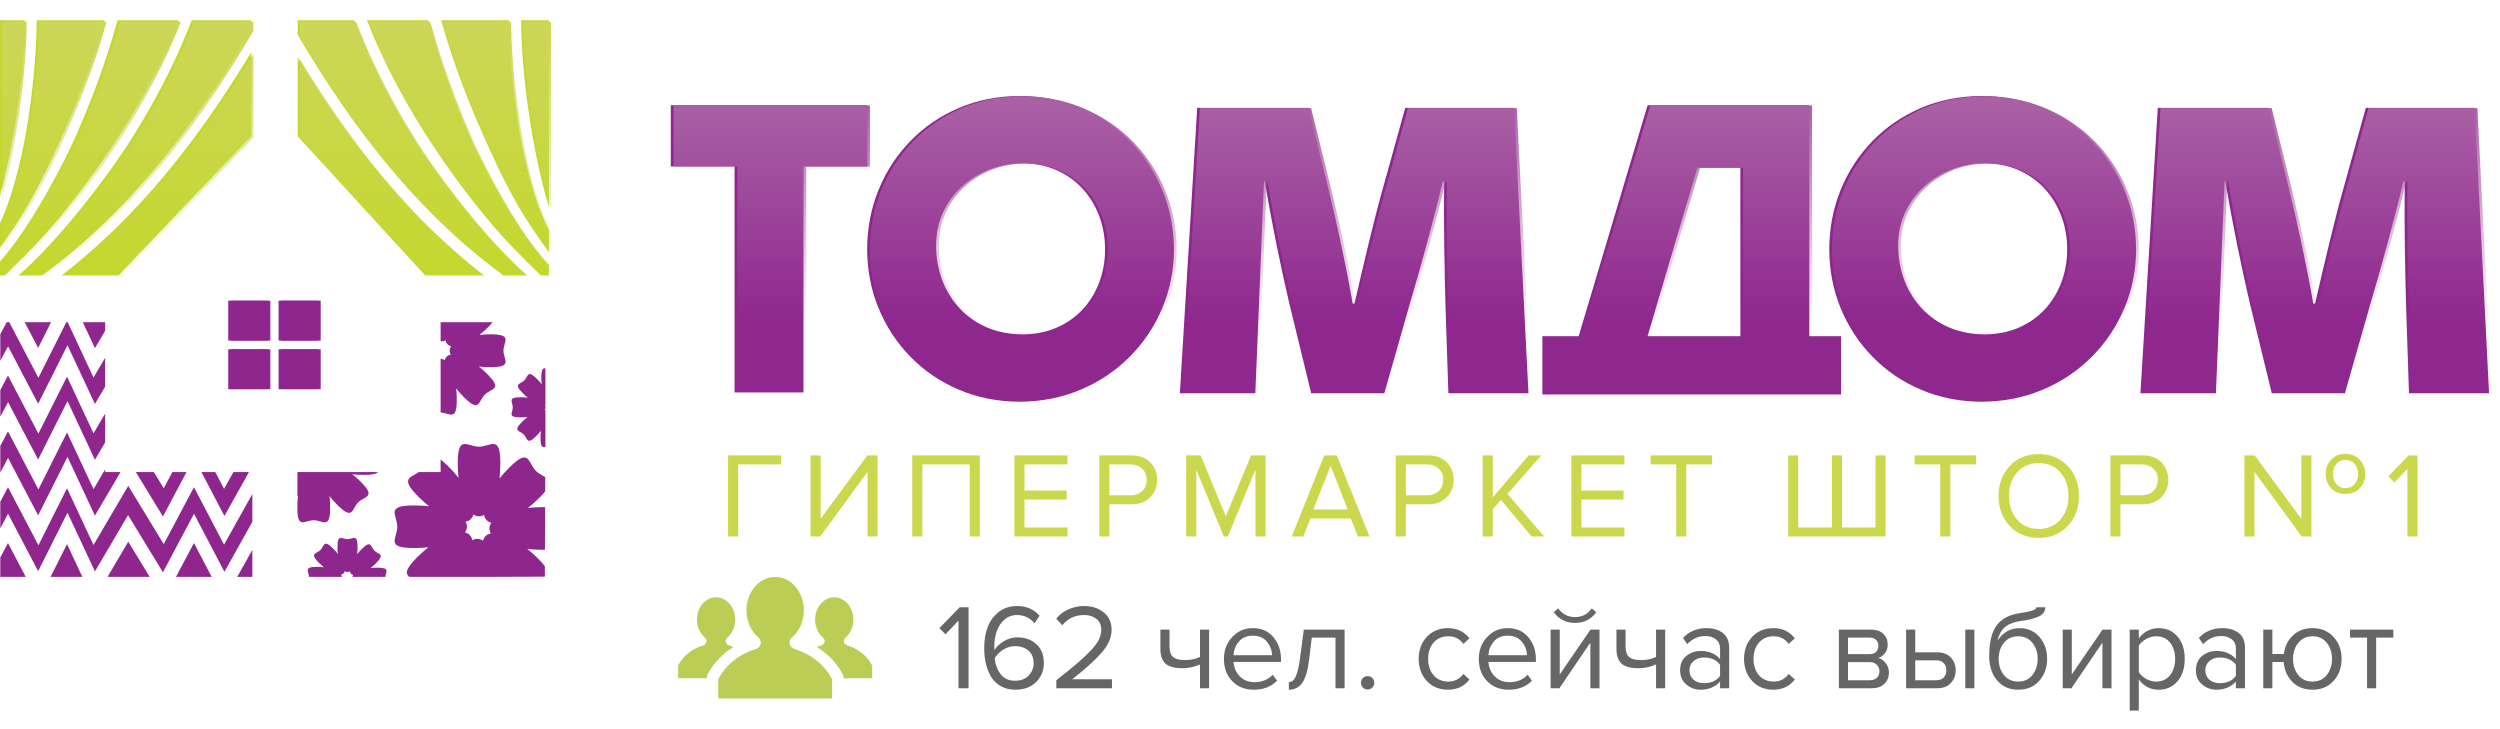 <svg width="247" height="72" viewBox="0 0 247 72" fill="none" xmlns="http://www.w3.org/2000/svg">
<g clip-path="url(#clip0)">
<path fill-rule="evenodd" clip-rule="evenodd" d="M51.486 2H54.234V20.462C54.024 19.758 53.822 19.018 53.63 18.253C53.107 16.164 52.658 13.882 52.309 11.578C51.955 9.248 51.703 6.903 51.577 4.718C51.523 3.778 51.492 2.867 51.486 2ZM43.595 2H50.289C50.295 2.887 50.326 3.817 50.381 4.775C50.509 7.01 50.764 9.397 51.123 11.756C51.271 12.736 51.795 15.916 52.749 18.976C53.162 20.298 53.655 21.599 54.234 22.695V24.922C53.136 23.412 52.017 21.79 51.058 20.101C49.724 17.749 48.673 15.453 47.573 12.966C46.406 10.329 45.387 7.678 44.556 5.157C44.199 4.075 43.878 3.019 43.595 2ZM36.257 2H42.303C42.612 3.138 42.969 4.321 43.368 5.535C44.21 8.087 45.245 10.781 46.434 13.469C46.92 14.568 48.664 18.189 50.798 21.571C51.879 23.283 53.061 24.936 54.234 26.174V27.219H53.439C51.591 25.424 49.714 23.545 47.992 21.446C45.981 18.997 44.068 16.392 42.329 13.692C40.684 11.139 39.191 8.497 37.915 5.818C37.312 4.552 36.757 3.278 36.257 2ZM29.412 2H34.974C35.527 3.448 36.149 4.892 36.831 6.324C38.131 9.054 39.65 11.743 41.322 14.339C42.054 15.475 44.742 19.383 48.035 23.111C49.32 24.565 50.697 25.992 52.09 27.219H49.752C48.879 26.582 48.026 25.922 47.195 25.239C44.677 23.171 42.344 20.9 40.169 18.47C37.94 15.98 35.874 13.32 33.942 10.541C32.345 8.243 30.841 5.868 29.412 3.442V2ZM42.012 27.219L29.412 13.465V5.681C30.645 7.705 31.932 9.686 33.282 11.607C35.156 14.274 37.157 16.832 39.313 19.24C41.362 21.53 43.555 23.685 45.915 25.67C46.544 26.2 47.184 26.716 47.836 27.219H42.012Z" fill="#C3D82D"/>
<path fill-rule="evenodd" clip-rule="evenodd" d="M51.693 2.155H54.441V20.617C54.231 19.912 54.029 19.173 53.837 18.407C53.314 16.318 52.865 14.037 52.516 11.732C52.163 9.403 51.91 7.057 51.784 4.872C51.73 3.933 51.7 3.022 51.693 2.155ZM43.802 2.155H50.496C50.502 3.042 50.533 3.972 50.588 4.93C50.716 7.165 50.972 9.552 51.33 11.911C51.478 12.891 52.002 16.07 52.956 19.131C53.369 20.453 53.862 21.754 54.441 22.85V25.077C53.343 23.567 52.224 21.945 51.265 20.256C49.931 17.904 48.88 15.607 47.78 13.121C46.613 10.484 45.594 7.833 44.763 5.312C44.407 4.23 44.085 3.174 43.802 2.155ZM36.464 2.155H42.51C42.819 3.293 43.176 4.476 43.576 5.69C44.417 8.242 45.452 10.936 46.641 13.624C47.127 14.722 48.871 18.344 51.005 21.726C52.086 23.438 53.269 25.091 54.441 26.329V27.374H53.646C51.798 25.578 49.921 23.699 48.199 21.601C46.188 19.151 44.275 16.547 42.536 13.847C40.891 11.293 39.398 8.651 38.122 5.973C37.519 4.707 36.964 3.433 36.464 2.155ZM29.619 2.155H35.181C35.734 3.603 36.356 5.047 37.038 6.479C38.338 9.209 39.857 11.898 41.529 14.494C42.261 15.629 44.949 19.538 48.242 23.266C49.527 24.719 50.904 26.147 52.297 27.374H49.959C49.086 26.737 48.234 26.076 47.402 25.394C44.884 23.326 42.551 21.055 40.377 18.625C38.147 16.134 36.081 13.474 34.149 10.696C32.552 8.398 31.048 6.023 29.619 3.597V2.155ZM42.219 27.374L29.619 13.62V5.835C30.853 7.86 32.139 9.841 33.489 11.762C35.364 14.428 37.364 16.987 39.52 19.395C41.569 21.684 43.762 23.84 46.122 25.825C46.751 26.354 47.391 26.871 48.043 27.374H42.219Z" fill="url(#paint0_linear)"/>
<path fill-rule="evenodd" clip-rule="evenodd" d="M47.825 50.87C47.666 50.966 47.5 51.017 47.33 51.017C47.135 51.017 46.946 50.95 46.767 50.827C46.722 51.006 46.641 51.16 46.52 51.281C46.382 51.419 46.203 51.506 45.989 51.545C46.084 51.704 46.134 51.87 46.134 52.04C46.134 52.236 46.068 52.424 45.946 52.603C46.125 52.648 46.278 52.729 46.399 52.85C46.536 52.988 46.624 53.168 46.663 53.381C46.821 53.286 46.987 53.236 47.159 53.236C47.353 53.236 47.542 53.301 47.721 53.425C47.767 53.245 47.847 53.092 47.968 52.971C48.106 52.834 48.285 52.747 48.499 52.707C48.404 52.549 48.354 52.382 48.354 52.212C48.354 52.017 48.42 51.828 48.543 51.648C48.362 51.603 48.21 51.523 48.089 51.402C47.951 51.264 47.865 51.084 47.825 50.87ZM47.33 44.132C48.492 44.132 49.435 42.891 49.435 45.782C49.435 46.303 49.404 46.806 49.348 47.279C49.632 46.922 49.952 46.563 50.302 46.213C52.346 44.168 52.135 45.712 52.957 46.535C53.234 46.812 53.594 46.971 53.87 47.139L53.865 48.549C53.715 48.734 53.523 48.946 53.279 49.19C52.911 49.558 52.535 49.891 52.158 50.185C52.613 50.135 53.093 50.106 53.588 50.106C53.683 50.106 53.773 50.108 53.858 50.109L53.84 54.314C53.76 54.316 53.676 54.317 53.588 54.317C53.068 54.317 52.565 54.287 52.091 54.229C52.448 54.514 52.807 54.834 53.158 55.184C53.454 55.48 53.675 55.729 53.833 55.941L53.829 56.973L47.186 56.997H45.138L45.141 56.973L45.122 56.997H43.533H40.446C40.045 56.686 40.01 56.263 41.209 55.063C41.577 54.695 41.954 54.361 42.329 54.066C41.875 54.118 41.396 54.146 40.9 54.146C38.009 54.146 39.251 53.203 39.251 52.04C39.251 50.878 38.009 49.936 40.9 49.936C41.421 49.936 41.923 49.966 42.397 50.023C42.04 49.738 41.681 49.418 41.33 49.067C39.499 47.236 40.548 47.216 41.377 46.639H43.533V45.402C43.748 45.562 44.003 45.787 44.308 46.091C44.675 46.459 45.009 46.836 45.304 47.212C45.252 46.758 45.225 46.278 45.225 45.782C45.225 42.891 46.167 44.132 47.33 44.132Z" fill="#8E268E"/>
<path fill-rule="evenodd" clip-rule="evenodd" d="M48.677 31.831C48.563 31.973 48.416 32.134 48.231 32.319C47.946 32.603 47.655 32.86 47.364 33.089C47.716 33.049 48.086 33.027 48.469 33.027C50.701 33.027 49.743 33.754 49.743 34.652C49.743 35.551 50.701 36.278 48.468 36.278C48.068 36.278 47.679 36.254 47.313 36.211C47.589 36.43 47.867 36.676 48.136 36.948C49.715 38.526 48.523 38.363 47.888 38.998C47.253 39.633 47.416 40.825 45.838 39.246C45.553 38.962 45.296 38.671 45.068 38.381C45.107 38.732 45.129 39.102 45.129 39.485C45.129 41.693 44.417 40.779 43.533 40.76V35.444C43.673 35.45 43.809 35.5 43.938 35.59C43.973 35.45 44.036 35.332 44.129 35.239C44.236 35.132 44.374 35.066 44.539 35.035C44.466 34.913 44.426 34.784 44.426 34.652C44.426 34.502 44.478 34.356 44.573 34.218C44.434 34.183 44.316 34.12 44.222 34.027C44.116 33.921 44.049 33.782 44.018 33.617C43.896 33.691 43.768 33.729 43.636 33.729C43.601 33.729 43.567 33.727 43.533 33.721V31.831H48.677V31.831Z" fill="#8E268E"/>
<path fill-rule="evenodd" clip-rule="evenodd" d="M37.348 46.64C37.191 46.816 36.803 46.919 35.962 46.919C35.56 46.919 35.172 46.896 34.805 46.852C35.082 47.071 35.359 47.318 35.63 47.589C37.208 49.167 36.015 49.004 35.382 49.639C34.746 50.275 34.909 51.466 33.331 49.888C33.046 49.604 32.789 49.313 32.561 49.023C32.601 49.373 32.622 49.744 32.622 50.127C32.622 52.359 31.894 51.4 30.997 51.4C30.166 51.4 29.481 52.22 29.383 50.575V49.64C29.394 49.41 29.413 49.186 29.439 48.969L29.383 49.039V46.64H37.348Z" fill="#8E268E"/>
<path fill-rule="evenodd" clip-rule="evenodd" d="M53.89 44.154C53.597 44.226 53.401 44.181 53.401 43.274C53.401 43.029 53.415 42.792 53.443 42.568C53.308 42.737 53.157 42.906 52.992 43.071C52.028 44.035 52.127 43.307 51.74 42.92C51.353 42.532 50.625 42.632 51.588 41.668C51.761 41.495 51.939 41.337 52.116 41.198C51.903 41.222 51.676 41.235 51.442 41.235C50.079 41.235 50.664 40.791 50.664 40.243C50.664 39.695 50.079 39.25 51.443 39.25C51.688 39.25 51.925 39.265 52.149 39.291C51.98 39.157 51.811 39.007 51.646 38.842C50.682 37.877 51.41 37.977 51.797 37.59C52.185 37.202 52.085 36.474 53.049 37.438C53.223 37.611 53.379 37.789 53.519 37.966C53.494 37.752 53.482 37.526 53.482 37.292C53.482 36.472 53.643 36.358 53.89 36.396V39.998C53.874 40.003 53.858 40.006 53.842 40.009C53.862 40.044 53.879 40.078 53.89 40.114V40.372C53.875 40.418 53.852 40.464 53.821 40.508C53.845 40.514 53.868 40.522 53.89 40.53V44.154Z" fill="#8E268E"/>
<path fill-rule="evenodd" clip-rule="evenodd" d="M34.335 53.27C34.883 53.27 35.327 52.684 35.327 54.047C35.327 54.292 35.312 54.53 35.286 54.753C35.42 54.585 35.571 54.415 35.736 54.25C36.699 53.286 36.6 54.015 36.988 54.402C37.375 54.789 38.103 54.689 37.14 55.654C36.967 55.827 36.789 55.984 36.611 56.124C36.826 56.099 37.051 56.086 37.286 56.086C38.58 56.086 38.117 56.487 38.067 56.997H34.826C34.839 56.934 34.866 56.872 34.907 56.813C34.822 56.791 34.75 56.754 34.693 56.697C34.627 56.632 34.587 56.547 34.569 56.447C34.494 56.492 34.415 56.515 34.335 56.515C34.243 56.515 34.154 56.484 34.069 56.426C34.048 56.511 34.01 56.583 33.953 56.64C33.888 56.705 33.804 56.746 33.702 56.764C33.747 56.838 33.771 56.917 33.771 56.997H30.525C30.524 56.449 29.941 56.006 31.303 56.006C31.548 56.006 31.786 56.02 32.008 56.047C31.84 55.913 31.671 55.762 31.506 55.597C30.542 54.633 31.27 54.732 31.658 54.345C32.046 53.958 31.946 53.229 32.91 54.193C33.083 54.366 33.24 54.544 33.38 54.721C33.355 54.507 33.342 54.281 33.342 54.047C33.342 52.684 33.786 53.27 34.335 53.27Z" fill="#8E268E"/>
<path fill-rule="evenodd" clip-rule="evenodd" d="M2.43 2H0V19.349C0.097 18.99 0.193 18.625 0.286 18.253C0.81 16.164 1.258 13.882 1.608 11.578C1.961 9.248 2.213 6.903 2.339 4.718C2.393 3.778 2.424 2.867 2.43 2ZM10.321 2H3.627C3.622 2.887 3.59 3.817 3.536 4.775C3.408 7.01 3.152 9.397 2.794 11.756C2.645 12.736 2.121 15.916 1.167 18.976C0.833 20.05 0.444 21.11 0 22.056V24.483C0.995 23.099 1.992 21.627 2.858 20.101C4.193 17.749 5.244 15.453 6.344 12.966C7.511 10.329 8.53 7.678 9.36 5.157C9.717 4.075 10.038 3.019 10.321 2ZM17.66 2H11.614C11.305 3.138 10.948 4.321 10.548 5.535C9.707 8.087 8.671 10.781 7.482 13.469C6.996 14.568 5.253 18.189 3.118 21.571C2.135 23.128 1.068 24.637 0 25.829V27.219H0.478C2.325 25.424 4.203 23.545 5.925 21.446C7.935 18.997 9.849 16.392 11.588 13.692C13.233 11.139 14.726 8.497 16.002 5.818C16.605 4.552 17.16 3.278 17.66 2ZM24.822 2H18.942C18.39 3.448 17.768 4.892 17.085 6.324C15.786 9.054 14.267 11.743 12.594 14.339C11.863 15.475 9.175 19.383 5.882 23.111C4.597 24.565 3.219 25.992 1.827 27.219H4.164C5.038 26.582 5.89 25.922 6.721 25.239C9.24 23.171 11.572 20.9 13.747 18.47C15.977 15.98 18.043 13.32 19.974 10.541C21.691 8.072 23.299 5.515 24.822 2.9V2ZM11.716 27.219L24.822 13.433V5.157C23.492 7.364 22.101 9.521 20.635 11.607C18.76 14.274 16.759 16.832 14.604 19.24C12.554 21.53 10.361 23.685 8.002 25.67C7.373 26.2 6.732 26.716 6.08 27.219H11.716Z" fill="#C3D82D"/>
<path fill-rule="evenodd" clip-rule="evenodd" d="M22.55 29.709H26.487V33.646H22.55V29.709Z" fill="#8E268E"/>
<path fill-rule="evenodd" clip-rule="evenodd" d="M22.55 34.512H26.487V38.449H22.55V34.512Z" fill="#8E268E"/>
<path fill-rule="evenodd" clip-rule="evenodd" d="M5.044 31.831L3.768 34.371L2.438 31.831H5.044ZM10.387 32.682L9.379 34.398L8.181 31.831H10.387V32.682ZM0.03 33.023L0.662 31.831H0.914L3.183 36.16L3.794 37.327L4.385 36.149L6.554 31.831H6.685L8.695 36.134L9.239 37.3L9.892 36.189L10.387 35.346V38.197L9.379 39.913L7.26 35.374L6.669 34.109L6.041 35.358L3.768 39.885L1.39 35.347L0.795 34.212L0.194 35.345L0.03 35.654V33.023ZM0.03 55.082L0.789 53.652L2.542 56.997H0.03V55.082ZM4.994 56.997L6.622 53.754L8.136 56.997H4.994ZM10.627 56.997L12.672 53.519L14.791 56.997H10.627ZM17.387 56.997L19.162 53.652L20.915 56.997H17.387ZM23.438 56.997L24.931 54.326V56.997H23.438ZM24.931 51.558L24.753 51.877L22.173 56.491L19.764 51.893L19.169 50.757L18.567 51.89L16.098 56.543L13.239 51.853L12.651 50.889L12.079 51.863L9.379 56.457L7.26 51.919L6.669 50.654L6.041 51.903L3.768 56.43L1.39 51.893L0.795 50.756L0.194 51.89L0.03 52.198V49.568L0.789 48.137L3.183 52.705L3.794 53.872L4.385 52.694L6.622 48.24L8.695 52.679L9.239 53.845L9.892 52.734L12.672 48.004L15.561 52.745L16.179 53.759L16.737 52.708L19.162 48.137L21.556 52.705L22.136 53.811L22.745 52.721L24.931 48.811V51.558ZM11.908 46.64L9.379 50.943L7.26 46.404L6.669 45.139L6.041 46.389L3.768 50.915L1.39 46.378L0.795 45.242L0.194 46.375L0.03 46.684V46.64V44.052L0.789 42.622L3.183 47.19L3.794 48.356L4.385 47.18L6.622 42.725L8.695 47.163L9.239 48.33L9.892 47.219L10.387 46.377V46.64H11.908ZM18.427 46.64L16.098 51.028L13.422 46.64H15.201L15.561 47.23L16.179 48.244L16.737 47.193L17.03 46.64H18.427ZM21.268 46.64L21.556 47.19L22.136 48.296L22.745 47.206L23.062 46.64H24.598L22.173 50.976L19.901 46.64H21.268ZM10.387 43.712L9.379 45.428L7.26 40.889L6.669 39.624L6.041 40.873L3.768 45.401L1.39 40.863L0.795 39.727L0.194 40.86L0.03 41.168V38.538L0.789 37.107L3.183 41.675L3.794 42.842L4.385 41.664L6.622 37.21L8.695 41.649L9.239 42.815L9.892 41.705L10.387 40.862V43.712Z" fill="#8E268E"/>
<path fill-rule="evenodd" clip-rule="evenodd" d="M27.524 29.709H31.461V33.646H27.524V29.709Z" fill="#8E268E"/>
<path fill-rule="evenodd" clip-rule="evenodd" d="M27.524 34.512H31.461V38.449H27.524V34.512Z" fill="#8E268E"/>
<path fill-rule="evenodd" clip-rule="evenodd" d="M31.684 29.709H27.747V33.646H31.684V29.709Z" fill="#8E268E"/>
<path fill-rule="evenodd" clip-rule="evenodd" d="M31.684 34.512H27.747V38.449H31.684V34.512Z" fill="#8E268E"/>
<path fill-rule="evenodd" clip-rule="evenodd" d="M26.71 29.709H22.773V33.646H26.71V29.709Z" fill="#8E268E"/>
<path fill-rule="evenodd" clip-rule="evenodd" d="M26.71 34.512H22.773V38.449H26.71V34.512Z" fill="#8E268E"/>
<path fill-rule="evenodd" clip-rule="evenodd" d="M2.637 2.155H0.207V19.504C0.305 19.145 0.4 18.779 0.494 18.407C1.017 16.318 1.465 14.037 1.815 11.732C2.168 9.403 2.421 7.057 2.547 4.872C2.6 3.933 2.631 3.022 2.637 2.155ZM10.528 2.155H3.835C3.829 3.042 3.798 3.972 3.743 4.93C3.615 7.165 3.359 9.552 3.001 11.911C2.853 12.891 2.329 16.07 1.374 19.131C1.04 20.205 0.652 21.264 0.207 22.211V24.638C1.202 23.254 2.199 21.782 3.065 20.256C4.4 17.904 5.451 15.607 6.551 13.121C7.718 10.484 8.737 7.833 9.568 5.312C9.924 4.23 10.245 3.174 10.528 2.155ZM17.867 2.155H11.821C11.512 3.293 11.155 4.476 10.755 5.69C9.914 8.242 8.878 10.936 7.69 13.624C7.203 14.722 5.46 18.344 3.326 21.726C2.342 23.283 1.275 24.792 0.207 25.984V27.374H0.685C2.532 25.578 4.41 23.699 6.132 21.601C8.143 19.151 10.056 16.547 11.795 13.847C13.44 11.293 14.933 8.651 16.209 5.973C16.812 4.707 17.367 3.433 17.867 2.155ZM25.029 2.155H19.15C18.597 3.603 17.975 5.047 17.293 6.479C15.993 9.209 14.474 11.898 12.802 14.494C12.07 15.629 9.382 19.538 6.089 23.266C4.804 24.719 3.426 26.147 2.034 27.374H4.371C5.245 26.737 6.097 26.076 6.929 25.394C9.447 23.326 11.78 21.055 13.954 18.625C16.184 16.134 18.25 13.474 20.181 10.696C21.898 8.227 23.506 5.67 25.029 3.055V2.155ZM11.923 27.374L25.029 13.588V5.312C23.7 7.518 22.308 9.676 20.842 11.762C18.967 14.428 16.966 16.987 14.811 19.395C12.761 21.684 10.569 23.84 8.209 25.825C7.58 26.354 6.94 26.871 6.287 27.374H11.923Z" fill="url(#paint1_linear)"/>
<path fill-rule="evenodd" clip-rule="evenodd" d="M171.949 16.576V33.216H162.782L167.699 16.576H171.949ZM162.782 10.4L155.972 33.216H152.387V38.97H159.044H176.405H181.895V33.216H178.761V10.4H162.782Z" fill="#8E268E"/>
<path fill-rule="evenodd" clip-rule="evenodd" d="M196.094 16.136C197.314 16.144 198.424 16.367 199.423 16.802C200.412 17.237 201.275 17.843 201.992 18.62C202.709 19.396 203.264 20.293 203.648 21.317C204.04 22.35 204.237 23.451 204.237 24.637C204.237 25.832 204.031 26.942 203.639 27.957C203.246 28.973 202.692 29.861 201.975 30.62C201.249 31.38 200.396 31.969 199.397 32.396C198.407 32.814 197.306 33.027 196.094 33.036C194.813 33.027 193.644 32.805 192.595 32.361C191.553 31.918 190.648 31.294 189.898 30.492C189.146 29.698 188.566 28.768 188.156 27.701C187.755 26.634 187.542 25.474 187.542 24.227C187.55 23.041 187.78 21.957 188.233 20.976C188.694 19.994 189.317 19.14 190.111 18.415C190.905 17.69 191.809 17.135 192.833 16.733C193.858 16.341 194.941 16.136 196.094 16.136ZM195.787 9.479C193.602 9.496 191.588 9.897 189.761 10.682C187.935 11.467 186.339 12.559 184.998 13.942C183.649 15.334 182.6 16.947 181.857 18.765C181.115 20.591 180.739 22.546 180.731 24.637C180.739 26.711 181.123 28.657 181.865 30.467C182.617 32.276 183.658 33.872 185.016 35.255C186.364 36.638 187.952 37.721 189.786 38.498C191.613 39.284 193.61 39.676 195.787 39.693C197.963 39.676 199.977 39.284 201.821 38.498C203.674 37.721 205.287 36.638 206.661 35.255C208.043 33.872 209.11 32.276 209.879 30.467C210.647 28.657 211.039 26.711 211.048 24.637C211.039 22.546 210.647 20.591 209.887 18.765C209.127 16.947 208.061 15.334 206.686 13.942C205.312 12.559 203.699 11.467 201.847 10.682C199.995 9.897 197.972 9.496 195.787 9.479Z" fill="#8E268E"/>
<path fill-rule="evenodd" clip-rule="evenodd" d="M66.275 10.4V16.443H72.574V38.772H79.385V16.443H85.684V10.4H66.275Z" fill="#8E268E"/>
<path fill-rule="evenodd" clip-rule="evenodd" d="M101.037 16.136C102.258 16.144 103.368 16.367 104.366 16.802C105.356 17.237 106.218 17.843 106.935 18.62C107.652 19.396 108.207 20.293 108.591 21.317C108.984 22.35 109.18 23.451 109.18 24.637C109.18 25.832 108.975 26.942 108.582 27.957C108.19 28.973 107.635 29.861 106.918 30.62C106.193 31.38 105.339 31.969 104.34 32.396C103.35 32.814 102.249 33.027 101.037 33.036C99.757 33.027 98.588 32.805 97.538 32.361C96.496 31.918 95.592 31.294 94.841 30.492C94.09 29.698 93.509 28.768 93.099 27.701C92.699 26.634 92.485 25.474 92.485 24.227C92.494 23.041 92.724 21.957 93.176 20.976C93.637 19.994 94.26 19.14 95.054 18.415C95.848 17.69 96.753 17.135 97.777 16.733C98.801 16.341 99.885 16.136 101.037 16.136ZM100.73 9.479C98.545 9.496 96.531 9.897 94.704 10.682C92.878 11.467 91.282 12.559 89.941 13.942C88.593 15.334 87.543 16.947 86.8 18.765C86.058 20.591 85.682 22.546 85.674 24.637C85.682 26.711 86.066 28.657 86.809 30.467C87.56 32.276 88.601 33.872 89.959 35.255C91.307 36.638 92.895 37.721 94.73 38.498C96.556 39.284 98.553 39.676 100.73 39.693C102.907 39.676 104.921 39.284 106.765 38.498C108.617 37.721 110.23 36.638 111.604 35.255C112.987 33.872 114.053 32.276 114.822 30.467C115.59 28.657 115.983 26.711 115.991 24.637C115.983 22.546 115.59 20.591 114.83 18.765C114.071 16.947 113.004 15.334 111.63 13.942C110.255 12.559 108.642 11.467 106.79 10.682C104.938 9.897 102.915 9.496 100.73 9.479Z" fill="#8E268E"/>
<path fill-rule="evenodd" clip-rule="evenodd" d="M151.012 38.852L149.59 10.658H138.839L136.58 18.79C135.677 21.997 134.683 26.289 133.825 29.993H133.644C133.012 26.289 132.108 22.223 131.295 18.835L129.262 10.658H118.285L116.57 38.852H124.025L124.383 30.218C124.519 26.74 124.7 22.223 124.88 17.931H124.971C125.648 22.087 126.597 26.605 127.365 29.902L129.545 38.852H136.771L139.336 29.857C140.33 26.514 141.595 21.952 142.543 17.931H142.679C142.633 22.674 142.724 26.74 142.814 30.218L143.1 38.852H151.012Z" fill="#8E268E"/>
<path fill-rule="evenodd" clip-rule="evenodd" d="M245.919 38.852L244.496 10.658H233.745L231.486 18.79C230.582 21.997 229.589 26.289 228.73 29.993H228.55C227.917 26.289 227.013 22.223 226.2 18.835L224.168 10.658H213.191L211.475 38.852H218.931L219.289 30.218C219.424 26.74 219.605 22.223 219.786 17.931H219.876C220.554 22.087 221.502 26.605 222.271 29.902L224.451 38.852H231.677L234.242 29.857C235.236 26.514 236.501 21.952 237.449 17.931H237.585C237.54 22.674 237.629 26.74 237.72 30.218L238.007 38.852H245.919Z" fill="#8E268E"/>
<path fill-rule="evenodd" clip-rule="evenodd" d="M172.217 16.597V33.237H163.05L167.967 16.597H172.217ZM163.05 10.422L156.239 33.237H152.654V38.991H159.312H176.673H182.163V33.237H179.028V10.422H163.05Z" fill="url(#paint2_linear)"/>
<path fill-rule="evenodd" clip-rule="evenodd" d="M196.362 16.158C197.582 16.166 198.692 16.389 199.691 16.824C200.68 17.259 201.542 17.865 202.26 18.642C202.977 19.418 203.531 20.315 203.915 21.339C204.308 22.372 204.504 23.473 204.504 24.659C204.504 25.854 204.299 26.964 203.907 27.979C203.514 28.995 202.96 29.883 202.242 30.642C201.517 31.402 200.664 31.991 199.665 32.418C198.675 32.836 197.574 33.049 196.362 33.058C195.081 33.049 193.912 32.827 192.863 32.383C191.821 31.94 190.916 31.316 190.165 30.514C189.414 29.72 188.834 28.79 188.424 27.723C188.023 26.656 187.81 25.496 187.81 24.25C187.818 23.063 188.048 21.979 188.501 20.997C188.962 20.016 189.585 19.162 190.378 18.437C191.172 17.711 192.077 17.157 193.101 16.755C194.125 16.363 195.209 16.158 196.362 16.158ZM196.055 9.5C193.87 9.518 191.856 9.919 190.029 10.704C188.203 11.489 186.607 12.581 185.266 13.964C183.917 15.356 182.868 16.969 182.125 18.787C181.382 20.613 181.007 22.568 180.998 24.659C181.007 26.733 181.391 28.679 182.133 30.489C182.885 32.298 183.926 33.894 185.283 35.277C186.632 36.66 188.219 37.743 190.054 38.52C191.881 39.305 193.878 39.698 196.055 39.715C198.231 39.698 200.245 39.305 202.089 38.52C203.942 37.743 205.554 36.66 206.929 35.277C208.311 33.894 209.378 32.298 210.146 30.489C210.915 28.679 211.307 26.733 211.316 24.659C211.307 22.568 210.915 20.613 210.155 18.787C209.395 16.969 208.329 15.356 206.954 13.964C205.58 12.581 203.967 11.489 202.115 10.704C200.262 9.919 198.24 9.518 196.055 9.5Z" fill="url(#paint3_linear)"/>
<path fill-rule="evenodd" clip-rule="evenodd" d="M66.543 10.422V16.465H72.842V38.793H79.653V16.465H85.951V10.422H66.543Z" fill="url(#paint4_linear)"/>
<path fill-rule="evenodd" clip-rule="evenodd" d="M101.305 16.158C102.526 16.166 103.635 16.389 104.634 16.824C105.624 17.259 106.486 17.865 107.203 18.642C107.92 19.418 108.475 20.315 108.859 21.339C109.251 22.372 109.448 23.473 109.448 24.659C109.448 25.854 109.243 26.964 108.85 27.979C108.458 28.995 107.903 29.883 107.186 30.642C106.46 31.402 105.607 31.991 104.608 32.418C103.618 32.836 102.517 33.049 101.305 33.058C100.025 33.049 98.856 32.827 97.805 32.383C96.764 31.94 95.86 31.316 95.109 30.514C94.358 29.72 93.777 28.79 93.367 27.723C92.966 26.656 92.753 25.496 92.753 24.25C92.761 23.063 92.992 21.979 93.444 20.997C93.905 20.016 94.528 19.162 95.322 18.437C96.116 17.711 97.021 17.157 98.044 16.755C99.069 16.363 100.153 16.158 101.305 16.158ZM100.998 9.5C98.813 9.518 96.799 9.919 94.972 10.704C93.146 11.489 91.55 12.581 90.209 13.964C88.861 15.356 87.811 16.969 87.068 18.787C86.326 20.613 85.95 22.568 85.942 24.659C85.95 26.733 86.334 28.679 87.077 30.489C87.828 32.298 88.869 33.894 90.226 35.277C91.575 36.66 93.162 37.743 94.997 38.52C96.824 39.305 98.821 39.698 100.998 39.715C103.174 39.698 105.189 39.305 107.032 38.52C108.885 37.743 110.498 36.66 111.872 35.277C113.255 33.894 114.321 32.298 115.09 30.489C115.858 28.679 116.25 26.733 116.259 24.659C116.25 22.568 115.858 20.613 115.098 18.787C114.339 16.969 113.272 15.356 111.897 13.964C110.523 12.581 108.91 11.489 107.058 10.704C105.206 9.919 103.183 9.518 100.998 9.5Z" fill="url(#paint5_linear)"/>
<path fill-rule="evenodd" clip-rule="evenodd" d="M151.28 38.874L149.858 10.68H139.107L136.848 18.811C135.945 22.018 134.951 26.31 134.092 30.014H133.912C133.279 26.31 132.376 22.244 131.563 18.856L129.53 10.68H118.553L116.838 38.874H124.293L124.651 30.24C124.787 26.762 124.967 22.244 125.148 17.953H125.238C125.916 22.109 126.865 26.626 127.633 29.924L129.813 38.874H137.039L139.604 29.879C140.598 26.536 141.862 21.974 142.811 17.953H142.947C142.901 22.696 142.991 26.762 143.082 30.24L143.368 38.874H151.28Z" fill="url(#paint6_linear)"/>
<path fill-rule="evenodd" clip-rule="evenodd" d="M246.186 38.874L244.764 10.68H234.013L231.754 18.811C230.85 22.018 229.857 26.31 228.998 30.014H228.818C228.185 26.31 227.281 22.244 226.468 18.856L224.435 10.68H213.458L211.743 38.874H219.198L219.557 30.24C219.692 26.762 219.873 22.244 220.054 17.953H220.144C220.822 22.109 221.77 26.626 222.539 29.924L224.718 38.874H231.945L234.51 29.879C235.503 26.536 236.768 21.974 237.717 17.953H237.852C237.807 22.696 237.897 26.762 237.988 30.24L238.275 38.874H246.186Z" fill="url(#paint7_linear)"/>
<path d="M72.932 53H71.936V44.996H77.18V45.884H72.932V53ZM81.044 53H80.084V44.996H81.08V51.248L85.688 44.996H86.708V53H85.712V46.616L81.044 53ZM96.802 53H95.806V45.884H91.126V53H90.13V44.996H96.802V53ZM105.467 53H100.223V44.996H105.467V45.884H101.219V48.464H105.383V49.352H101.219V52.112H105.467V53ZM109.601 53H108.605V44.996H111.821C112.597 44.996 113.209 45.228 113.657 45.692C114.105 46.156 114.329 46.728 114.329 47.408C114.329 48.088 114.101 48.66 113.645 49.124C113.197 49.588 112.589 49.82 111.821 49.82H109.601V53ZM111.701 48.932C112.173 48.932 112.557 48.792 112.853 48.512C113.149 48.224 113.297 47.856 113.297 47.408C113.297 46.96 113.149 46.596 112.853 46.316C112.557 46.028 112.173 45.884 111.701 45.884H109.601V48.932H111.701ZM125.034 53H124.038V46.412L121.314 53H120.906L118.194 46.412V53H117.198V44.996H118.626L121.11 51.02L123.606 44.996H125.034V53ZM135.303 53H134.163L133.455 51.224H129.471L128.763 53H127.623L130.839 44.996H132.075L135.303 53ZM133.155 50.336L131.463 46.028L129.759 50.336H133.155ZM138.895 53H137.899V44.996H141.115C141.891 44.996 142.503 45.228 142.951 45.692C143.399 46.156 143.623 46.728 143.623 47.408C143.623 48.088 143.395 48.66 142.939 49.124C142.491 49.588 141.883 49.82 141.115 49.82H138.895V53ZM140.995 48.932C141.467 48.932 141.851 48.792 142.147 48.512C142.443 48.224 142.591 47.856 142.591 47.408C142.591 46.96 142.443 46.596 142.147 46.316C141.851 46.028 141.467 45.884 140.995 45.884H138.895V48.932H140.995ZM152.564 53H151.328L148.292 49.4L147.488 50.312V53H146.492V44.996H147.488V49.136L151.028 44.996H152.276L148.94 48.8L152.564 53ZM160.493 53H155.249V44.996H160.493V45.884H156.245V48.464H160.409V49.352H156.245V52.112H160.493V53ZM166.607 53H165.611V45.884H163.079V44.996H169.151V45.884H166.607V53ZM185.297 44.996H186.293V53H176.669V44.996H177.665V52.112H180.989V44.996H181.985V52.112H185.297V44.996ZM192.691 53H191.695V45.884H189.163V44.996H195.235V45.884H192.691V53ZM201.429 53.144C200.253 53.144 199.297 52.752 198.561 51.968C197.825 51.184 197.457 50.196 197.457 49.004C197.457 47.812 197.825 46.824 198.561 46.04C199.297 45.256 200.253 44.864 201.429 44.864C202.597 44.864 203.549 45.256 204.285 46.04C205.029 46.824 205.401 47.812 205.401 49.004C205.401 50.196 205.029 51.184 204.285 51.968C203.549 52.752 202.597 53.144 201.429 53.144ZM201.429 52.256C202.309 52.256 203.017 51.952 203.553 51.344C204.097 50.728 204.369 49.948 204.369 49.004C204.369 48.052 204.097 47.272 203.553 46.664C203.017 46.056 202.309 45.752 201.429 45.752C200.541 45.752 199.829 46.056 199.293 46.664C198.757 47.272 198.489 48.052 198.489 49.004C198.489 49.948 198.757 50.728 199.293 51.344C199.829 51.952 200.541 52.256 201.429 52.256ZM209.502 53H208.506V44.996H211.722C212.498 44.996 213.11 45.228 213.558 45.692C214.006 46.156 214.23 46.728 214.23 47.408C214.23 48.088 214.002 48.66 213.546 49.124C213.098 49.588 212.49 49.82 211.722 49.82H209.502V53ZM211.602 48.932C212.074 48.932 212.458 48.792 212.754 48.512C213.05 48.224 213.198 47.856 213.198 47.408C213.198 46.96 213.05 46.596 212.754 46.316C212.458 46.028 212.074 45.884 211.602 45.884H209.502V48.932H211.602ZM231.727 48.8C231.143 48.8 230.671 48.612 230.311 48.236C229.959 47.852 229.783 47.38 229.783 46.82C229.783 46.26 229.959 45.792 230.311 45.416C230.671 45.032 231.143 44.84 231.727 44.84C232.319 44.84 232.791 45.032 233.143 45.416C233.503 45.792 233.683 46.26 233.683 46.82C233.683 47.38 233.503 47.852 233.143 48.236C232.791 48.612 232.319 48.8 231.727 48.8ZM231.727 48.224C232.111 48.224 232.415 48.092 232.639 47.828C232.863 47.564 232.975 47.228 232.975 46.82C232.975 46.42 232.863 46.092 232.639 45.836C232.415 45.572 232.111 45.44 231.727 45.44C231.351 45.44 231.051 45.572 230.827 45.836C230.611 46.092 230.503 46.42 230.503 46.82C230.503 47.228 230.611 47.564 230.827 47.828C231.051 48.092 231.351 48.224 231.727 48.224ZM228.367 53H227.407L222.739 46.616V53H221.743V44.996H222.763L227.371 51.248V44.996H228.367V53ZM238.848 53H237.852V46.316L236.568 47.672L235.968 47.06L237.972 44.996H238.848V53Z" fill="#CBD74D"/>
</g>
<path d="M95.694 68H94.698V61.316L93.414 62.672L92.814 62.06L94.818 59.996H95.694V68ZM100.325 68.144C99.788 68.144 99.317 68.032 98.909 67.808C98.501 67.584 98.177 67.28 97.936 66.896C97.704 66.504 97.528 66.068 97.409 65.588C97.296 65.1 97.24 64.576 97.24 64.016C97.24 63.264 97.353 62.584 97.576 61.976C97.8 61.368 98.16 60.868 98.656 60.476C99.16 60.076 99.772 59.876 100.493 59.876C101.413 59.876 102.153 60.196 102.713 60.836L102.209 61.58C101.745 61.036 101.173 60.764 100.493 60.764C99.996 60.764 99.573 60.92 99.221 61.232C98.876 61.544 98.624 61.932 98.465 62.396C98.312 62.852 98.237 63.356 98.237 63.908C98.237 64.044 98.24 64.148 98.249 64.22C98.448 63.9 98.757 63.612 99.172 63.356C99.597 63.1 100.045 62.972 100.517 62.972C101.277 62.972 101.901 63.196 102.389 63.644C102.885 64.084 103.133 64.712 103.133 65.528C103.133 66.256 102.877 66.876 102.365 67.388C101.853 67.892 101.173 68.144 100.325 68.144ZM100.289 67.256C100.865 67.256 101.313 67.084 101.633 66.74C101.961 66.388 102.125 65.996 102.125 65.564C102.125 65.004 101.953 64.576 101.609 64.28C101.265 63.984 100.821 63.836 100.277 63.836C99.885 63.836 99.508 63.948 99.148 64.172C98.788 64.388 98.496 64.676 98.272 65.036C98.329 65.628 98.52 66.148 98.849 66.596C99.177 67.036 99.656 67.256 100.289 67.256ZM109.862 68H104.366V67.208C105.198 66.552 105.842 66.032 106.298 65.648C106.762 65.256 107.206 64.844 107.63 64.412C108.062 63.972 108.366 63.584 108.542 63.248C108.718 62.904 108.806 62.564 108.806 62.228C108.806 61.748 108.642 61.384 108.314 61.136C107.986 60.888 107.594 60.764 107.138 60.764C106.218 60.764 105.494 61.1 104.966 61.772L104.354 61.136C104.658 60.736 105.054 60.428 105.542 60.212C106.038 59.988 106.57 59.876 107.138 59.876C107.866 59.876 108.494 60.08 109.022 60.488C109.558 60.896 109.826 61.476 109.826 62.228C109.826 62.972 109.506 63.716 108.866 64.46C108.226 65.196 107.25 66.08 105.938 67.112H109.862V68ZM114.647 62.204H115.547V63.836C115.547 64.356 115.667 64.716 115.907 64.916C116.147 65.116 116.519 65.216 117.023 65.216C117.647 65.216 118.159 65.112 118.559 64.904V62.204H119.459V68H118.559V65.636C118.047 65.892 117.459 66.02 116.795 66.02C116.043 66.02 115.495 65.868 115.151 65.564C114.815 65.26 114.647 64.776 114.647 64.112V62.204ZM123.875 68.144C123.011 68.144 122.303 67.864 121.751 67.304C121.199 66.736 120.923 66 120.923 65.096C120.923 64.248 121.195 63.532 121.739 62.948C122.283 62.356 122.963 62.06 123.779 62.06C124.635 62.06 125.311 62.356 125.807 62.948C126.311 63.532 126.563 64.272 126.563 65.168V65.396H121.871C121.911 65.964 122.119 66.44 122.495 66.824C122.871 67.208 123.359 67.4 123.959 67.4C124.679 67.4 125.275 67.156 125.747 66.668L126.179 67.256C125.587 67.848 124.819 68.144 123.875 68.144ZM125.675 64.736C125.667 64.24 125.499 63.796 125.171 63.404C124.843 63.004 124.375 62.804 123.767 62.804C123.191 62.804 122.735 63 122.399 63.392C122.071 63.784 121.895 64.232 121.871 64.736H125.675ZM127.337 68.144V67.4C127.609 67.4 127.833 67.22 128.009 66.86C128.185 66.5 128.329 65.9 128.441 65.06L128.813 62.204H132.845V68H131.945V62.996H129.605L129.341 65.168C129.213 66.232 128.989 66.996 128.669 67.46C128.349 67.916 127.905 68.144 127.337 68.144ZM135.59 67.928C135.462 68.056 135.306 68.12 135.122 68.12C134.938 68.12 134.782 68.056 134.654 67.928C134.526 67.8 134.462 67.644 134.462 67.46C134.462 67.276 134.526 67.12 134.654 66.992C134.782 66.864 134.938 66.8 135.122 66.8C135.306 66.8 135.462 66.864 135.59 66.992C135.718 67.12 135.782 67.276 135.782 67.46C135.782 67.644 135.718 67.8 135.59 67.928ZM143.057 68.144C142.201 68.144 141.505 67.856 140.969 67.28C140.433 66.696 140.165 65.968 140.165 65.096C140.165 64.224 140.433 63.5 140.969 62.924C141.505 62.348 142.201 62.06 143.057 62.06C143.953 62.06 144.661 62.396 145.181 63.068L144.581 63.62C144.213 63.116 143.721 62.864 143.105 62.864C142.497 62.864 142.009 63.072 141.641 63.488C141.281 63.904 141.101 64.44 141.101 65.096C141.101 65.752 141.281 66.292 141.641 66.716C142.009 67.132 142.497 67.34 143.105 67.34C143.713 67.34 144.205 67.088 144.581 66.584L145.181 67.136C144.661 67.808 143.953 68.144 143.057 68.144ZM149.059 68.144C148.195 68.144 147.487 67.864 146.935 67.304C146.383 66.736 146.107 66 146.107 65.096C146.107 64.248 146.379 63.532 146.923 62.948C147.467 62.356 148.147 62.06 148.963 62.06C149.819 62.06 150.495 62.356 150.991 62.948C151.495 63.532 151.747 64.272 151.747 65.168V65.396H147.055C147.095 65.964 147.303 66.44 147.679 66.824C148.055 67.208 148.543 67.4 149.143 67.4C149.863 67.4 150.459 67.156 150.931 66.668L151.363 67.256C150.771 67.848 150.003 68.144 149.059 68.144ZM150.859 64.736C150.851 64.24 150.683 63.796 150.355 63.404C150.027 63.004 149.559 62.804 148.951 62.804C148.375 62.804 147.919 63 147.583 63.392C147.255 63.784 147.079 64.232 147.055 64.736H150.859ZM154.068 68H153.204V62.204H154.104V66.632L157.14 62.204H158.028V68H157.128V63.488L154.068 68ZM157.716 60.488C157.196 61.192 156.496 61.544 155.616 61.544C154.744 61.544 154.04 61.192 153.504 60.488L153.948 60.104C154.364 60.68 154.92 60.968 155.616 60.968C156.32 60.968 156.872 60.68 157.272 60.104L157.716 60.488ZM159.705 62.204H160.605V63.836C160.605 64.356 160.725 64.716 160.965 64.916C161.205 65.116 161.577 65.216 162.081 65.216C162.705 65.216 163.217 65.112 163.617 64.904V62.204H164.517V68H163.617V65.636C163.105 65.892 162.517 66.02 161.853 66.02C161.101 66.02 160.553 65.868 160.209 65.564C159.873 65.26 159.705 64.776 159.705 64.112V62.204ZM170.842 68H169.942V67.34C169.454 67.876 168.814 68.144 168.022 68.144C167.486 68.144 167.014 67.972 166.606 67.628C166.198 67.284 165.994 66.816 165.994 66.224C165.994 65.616 166.194 65.148 166.594 64.82C167.002 64.484 167.478 64.316 168.022 64.316C168.846 64.316 169.486 64.58 169.942 65.108V64.064C169.942 63.68 169.806 63.38 169.534 63.164C169.262 62.948 168.91 62.84 168.478 62.84C167.798 62.84 167.206 63.108 166.702 63.644L166.282 63.02C166.898 62.38 167.67 62.06 168.598 62.06C169.262 62.06 169.802 62.22 170.218 62.54C170.634 62.86 170.842 63.352 170.842 64.016V68ZM168.346 67.496C169.066 67.496 169.598 67.256 169.942 66.776V65.684C169.598 65.204 169.066 64.964 168.346 64.964C167.93 64.964 167.586 65.084 167.314 65.324C167.05 65.556 166.918 65.86 166.918 66.236C166.918 66.604 167.05 66.908 167.314 67.148C167.586 67.38 167.93 67.496 168.346 67.496ZM175.202 68.144C174.346 68.144 173.65 67.856 173.114 67.28C172.578 66.696 172.31 65.968 172.31 65.096C172.31 64.224 172.578 63.5 173.114 62.924C173.65 62.348 174.346 62.06 175.202 62.06C176.098 62.06 176.806 62.396 177.326 63.068L176.726 63.62C176.358 63.116 175.866 62.864 175.25 62.864C174.642 62.864 174.154 63.072 173.786 63.488C173.426 63.904 173.246 64.44 173.246 65.096C173.246 65.752 173.426 66.292 173.786 66.716C174.154 67.132 174.642 67.34 175.25 67.34C175.858 67.34 176.35 67.088 176.726 66.584L177.326 67.136C176.806 67.808 176.098 68.144 175.202 68.144ZM184.933 68H181.681V62.204H184.873C185.377 62.204 185.773 62.34 186.061 62.612C186.357 62.884 186.505 63.244 186.505 63.692C186.505 64.02 186.413 64.304 186.229 64.544C186.053 64.776 185.833 64.932 185.569 65.012C185.865 65.084 186.113 65.256 186.313 65.528C186.521 65.8 186.625 66.1 186.625 66.428C186.625 66.9 186.473 67.28 186.169 67.568C185.873 67.856 185.461 68 184.933 68ZM184.753 67.208C185.041 67.208 185.269 67.128 185.437 66.968C185.605 66.808 185.689 66.592 185.689 66.32C185.689 66.072 185.605 65.86 185.437 65.684C185.269 65.508 185.041 65.42 184.753 65.42H182.581V67.208H184.753ZM184.717 64.628C184.989 64.628 185.201 64.556 185.353 64.412C185.505 64.26 185.581 64.064 185.581 63.824C185.581 63.568 185.505 63.368 185.353 63.224C185.201 63.072 184.989 62.996 184.717 62.996H182.581V64.628H184.717ZM188.325 62.204H189.225V64.448H191.397C191.973 64.448 192.421 64.62 192.741 64.964C193.061 65.3 193.221 65.72 193.221 66.224C193.221 66.728 193.057 67.152 192.729 67.496C192.409 67.832 191.965 68 191.397 68H188.325V62.204ZM191.301 65.24H189.225V67.208H191.301C191.621 67.208 191.865 67.12 192.033 66.944C192.209 66.76 192.297 66.52 192.297 66.224C192.297 65.928 192.209 65.692 192.033 65.516C191.865 65.332 191.621 65.24 191.301 65.24ZM195.069 68H194.169V62.204H195.069V68ZM197.984 66.692C198.336 67.124 198.808 67.34 199.4 67.34C199.992 67.34 200.46 67.124 200.804 66.692C201.148 66.252 201.32 65.716 201.32 65.084C201.32 64.468 201.148 63.944 200.804 63.512C200.46 63.08 199.992 62.864 199.4 62.864C198.808 62.864 198.336 63.08 197.984 63.512C197.64 63.944 197.468 64.468 197.468 65.084C197.468 65.716 197.64 66.252 197.984 66.692ZM199.4 68.144C198.528 68.144 197.832 67.836 197.312 67.22C196.792 66.604 196.532 65.808 196.532 64.832C196.532 63.456 196.78 62.44 197.276 61.784C197.772 61.12 198.536 60.72 199.568 60.584C200.184 60.488 200.608 60.396 200.84 60.308C201.08 60.22 201.2 60.116 201.2 59.996H202.076C202.076 60.22 202.008 60.416 201.872 60.584C201.736 60.744 201.54 60.872 201.284 60.968C201.036 61.064 200.8 61.14 200.576 61.196C200.36 61.244 200.1 61.288 199.796 61.328C198.996 61.44 198.416 61.66 198.056 61.988C197.704 62.316 197.472 62.752 197.36 63.296C197.888 62.472 198.616 62.06 199.544 62.06C200.344 62.06 200.996 62.352 201.5 62.936C202.004 63.52 202.256 64.236 202.256 65.084C202.256 65.948 201.996 66.676 201.476 67.268C200.956 67.852 200.264 68.144 199.4 68.144ZM204.658 68H203.794V62.204H204.694V66.632L207.73 62.204H208.618V68H207.718V63.488L204.658 68ZM213.271 68.144C212.455 68.144 211.803 67.804 211.315 67.124V70.208H210.415V62.204H211.315V63.068C211.531 62.764 211.811 62.52 212.155 62.336C212.499 62.152 212.871 62.06 213.271 62.06C214.039 62.06 214.659 62.336 215.131 62.888C215.611 63.432 215.851 64.168 215.851 65.096C215.851 66.024 215.611 66.764 215.131 67.316C214.659 67.868 214.039 68.144 213.271 68.144ZM213.043 67.34C213.611 67.34 214.063 67.132 214.399 66.716C214.735 66.292 214.903 65.752 214.903 65.096C214.903 64.44 214.735 63.904 214.399 63.488C214.063 63.072 213.611 62.864 213.043 62.864C212.699 62.864 212.363 62.956 212.035 63.14C211.715 63.316 211.475 63.532 211.315 63.788V66.404C211.475 66.668 211.715 66.892 212.035 67.076C212.363 67.252 212.699 67.34 213.043 67.34ZM221.806 68H220.906V67.34C220.418 67.876 219.778 68.144 218.986 68.144C218.45 68.144 217.978 67.972 217.57 67.628C217.162 67.284 216.958 66.816 216.958 66.224C216.958 65.616 217.158 65.148 217.558 64.82C217.966 64.484 218.442 64.316 218.986 64.316C219.81 64.316 220.45 64.58 220.906 65.108V64.064C220.906 63.68 220.77 63.38 220.498 63.164C220.226 62.948 219.874 62.84 219.442 62.84C218.762 62.84 218.17 63.108 217.666 63.644L217.246 63.02C217.862 62.38 218.634 62.06 219.562 62.06C220.226 62.06 220.766 62.22 221.182 62.54C221.598 62.86 221.806 63.352 221.806 64.016V68ZM219.31 67.496C220.03 67.496 220.562 67.256 220.906 66.776V65.684C220.562 65.204 220.03 64.964 219.31 64.964C218.894 64.964 218.55 65.084 218.278 65.324C218.014 65.556 217.882 65.86 217.882 66.236C217.882 66.604 218.014 66.908 218.278 67.148C218.55 67.38 218.894 67.496 219.31 67.496ZM228.471 68.144C227.671 68.144 227.011 67.888 226.491 67.376C225.979 66.856 225.691 66.2 225.627 65.408H224.511V68H223.611V62.204H224.511V64.616H225.639C225.735 63.872 226.035 63.26 226.539 62.78C227.051 62.3 227.695 62.06 228.471 62.06C229.335 62.06 230.031 62.352 230.559 62.936C231.087 63.512 231.351 64.232 231.351 65.096C231.351 65.96 231.087 66.684 230.559 67.268C230.031 67.852 229.335 68.144 228.471 68.144ZM228.471 67.34C229.071 67.34 229.543 67.124 229.887 66.692C230.231 66.252 230.403 65.72 230.403 65.096C230.403 64.472 230.231 63.944 229.887 63.512C229.543 63.08 229.071 62.864 228.471 62.864C227.887 62.864 227.419 63.084 227.067 63.524C226.723 63.956 226.551 64.48 226.551 65.096C226.551 65.72 226.723 66.252 227.067 66.692C227.411 67.124 227.879 67.34 228.471 67.34ZM234.766 68H233.866V62.996H232.186V62.204H236.458V62.996H234.766V68Z" fill="#666666"/>
<path fill-rule="evenodd" clip-rule="evenodd" d="M70.96 69V67.17C70.96 67.12 70.975 67.073 71 67.034C71.702 65.703 72.981 64.662 74.547 64.171C74.585 64.159 74.624 64.148 74.661 64.136C74.952 64.045 75.161 63.787 75.161 63.483C75.161 63.28 75.067 63.097 74.918 62.971C74.906 62.962 74.895 62.953 74.884 62.943C74.195 62.341 73.749 61.382 73.749 60.301C73.749 58.507 74.979 57.045 76.513 57.001C76.556 57 76.598 57 76.641 57.001C78.183 57.035 79.422 58.5 79.422 60.301C79.422 61.382 78.976 62.341 78.287 62.943C78.275 62.953 78.265 62.962 78.253 62.971C78.104 63.097 78.01 63.28 78.01 63.483C78.01 63.787 78.219 64.045 78.51 64.136C78.547 64.148 78.586 64.159 78.624 64.171C80.19 64.662 81.469 65.703 82.171 67.034C82.196 67.073 82.211 67.12 82.211 67.17V69C78.458 68.997 74.712 69.001 70.96 69ZM80.697 63.927C80.817 63.878 80.939 63.833 81.064 63.793C81.09 63.785 81.115 63.778 81.14 63.77C81.334 63.709 81.474 63.537 81.474 63.335C81.474 63.199 81.41 63.078 81.312 62.994C81.304 62.987 81.297 62.981 81.289 62.975C80.829 62.573 80.532 61.934 80.532 61.214C80.532 60.019 81.353 59.044 82.375 59.015C82.403 59.014 82.431 59.014 82.46 59.015C83.487 59.038 84.313 60.014 84.313 61.214C84.313 61.934 84.016 62.573 83.556 62.975C83.549 62.981 83.542 62.987 83.534 62.994C83.435 63.078 83.372 63.199 83.372 63.335C83.372 63.537 83.512 63.709 83.705 63.77C83.73 63.778 83.756 63.785 83.781 63.793C84.825 64.121 85.677 64.814 86.145 65.701C86.162 65.727 86.172 65.758 86.172 65.791V67.011L83.346 67.01V67.005C83.346 66.836 83.299 66.676 83.217 66.538C82.648 65.48 81.774 64.579 80.697 63.927ZM67 67.011V65.791C67 65.758 67.01 65.727 67.026 65.701C67.494 64.814 68.347 64.121 69.39 63.793C69.416 63.785 69.441 63.778 69.466 63.77C69.66 63.709 69.8 63.537 69.8 63.335C69.8 63.199 69.736 63.078 69.638 62.994C69.63 62.987 69.623 62.981 69.615 62.975C69.155 62.573 68.858 61.934 68.858 61.214C68.858 60.019 69.678 59.044 70.701 59.015C70.729 59.014 70.757 59.014 70.786 59.015C71.813 59.038 72.639 60.014 72.639 61.214C72.639 61.934 72.342 62.573 71.882 62.975C71.875 62.981 71.868 62.987 71.86 62.994C71.761 63.078 71.698 63.199 71.698 63.335C71.698 63.537 71.838 63.709 72.031 63.77C72.056 63.778 72.082 63.785 72.107 63.793C72.232 63.833 72.355 63.878 72.475 63.927C71.397 64.579 70.522 65.479 69.954 66.538C69.872 66.676 69.825 66.836 69.825 67.005V67.01L67 67.011Z" fill="#BBCD55"/>
<defs>
<linearGradient id="paint0_linear" x1="53.989" y1="27.541" x2="53.989" y2="3.215" gradientUnits="userSpaceOnUse">
<stop stop-color="#CDD656" stop-opacity="0.01"/>
<stop offset="1" stop-color="#CDD656"/>
</linearGradient>
<linearGradient id="paint1_linear" x1="24.576" y1="27.541" x2="24.576" y2="3.215" gradientUnits="userSpaceOnUse">
<stop stop-color="#CDD656" stop-opacity="0.01"/>
<stop offset="1" stop-color="#CDD656"/>
</linearGradient>
<linearGradient id="paint2_linear" x1="182.385" y1="39.385" x2="182.385" y2="10.367" gradientUnits="userSpaceOnUse">
<stop stop-color="#AA60A5" stop-opacity="0.01"/>
<stop offset="0.251" stop-color="#AA60A5" stop-opacity="0.01"/>
<stop offset="1" stop-color="#AA60A5"/>
</linearGradient>
<linearGradient id="paint3_linear" x1="210.702" y1="39.385" x2="210.702" y2="10.367" gradientUnits="userSpaceOnUse">
<stop stop-color="#AA60A5" stop-opacity="0.01"/>
<stop offset="0.251" stop-color="#AA60A5" stop-opacity="0.01"/>
<stop offset="1" stop-color="#AA60A5"/>
</linearGradient>
<linearGradient id="paint4_linear" x1="86.17" y1="39.385" x2="86.17" y2="10.367" gradientUnits="userSpaceOnUse">
<stop stop-color="#AA60A5" stop-opacity="0.01"/>
<stop offset="0.251" stop-color="#AA60A5" stop-opacity="0.01"/>
<stop offset="1" stop-color="#AA60A5"/>
</linearGradient>
<linearGradient id="paint5_linear" x1="115.645" y1="39.385" x2="115.645" y2="10.367" gradientUnits="userSpaceOnUse">
<stop stop-color="#AA60A5" stop-opacity="0.01"/>
<stop offset="0.251" stop-color="#AA60A5" stop-opacity="0.01"/>
<stop offset="1" stop-color="#AA60A5"/>
</linearGradient>
<linearGradient id="paint6_linear" x1="151.777" y1="39.385" x2="151.777" y2="10.367" gradientUnits="userSpaceOnUse">
<stop stop-color="#AA60A5" stop-opacity="0.01"/>
<stop offset="0.251" stop-color="#AA60A5" stop-opacity="0.01"/>
<stop offset="1" stop-color="#AA60A5"/>
</linearGradient>
<linearGradient id="paint7_linear" x1="246.684" y1="39.385" x2="246.684" y2="10.367" gradientUnits="userSpaceOnUse">
<stop stop-color="#AA60A5" stop-opacity="0.01"/>
<stop offset="0.251" stop-color="#AA60A5" stop-opacity="0.01"/>
<stop offset="1" stop-color="#AA60A5"/>
</linearGradient>
<clipPath id="clip0">
<rect width="247" height="55" fill="white" transform="translate(0 2)"/>
</clipPath>
</defs>
</svg>
